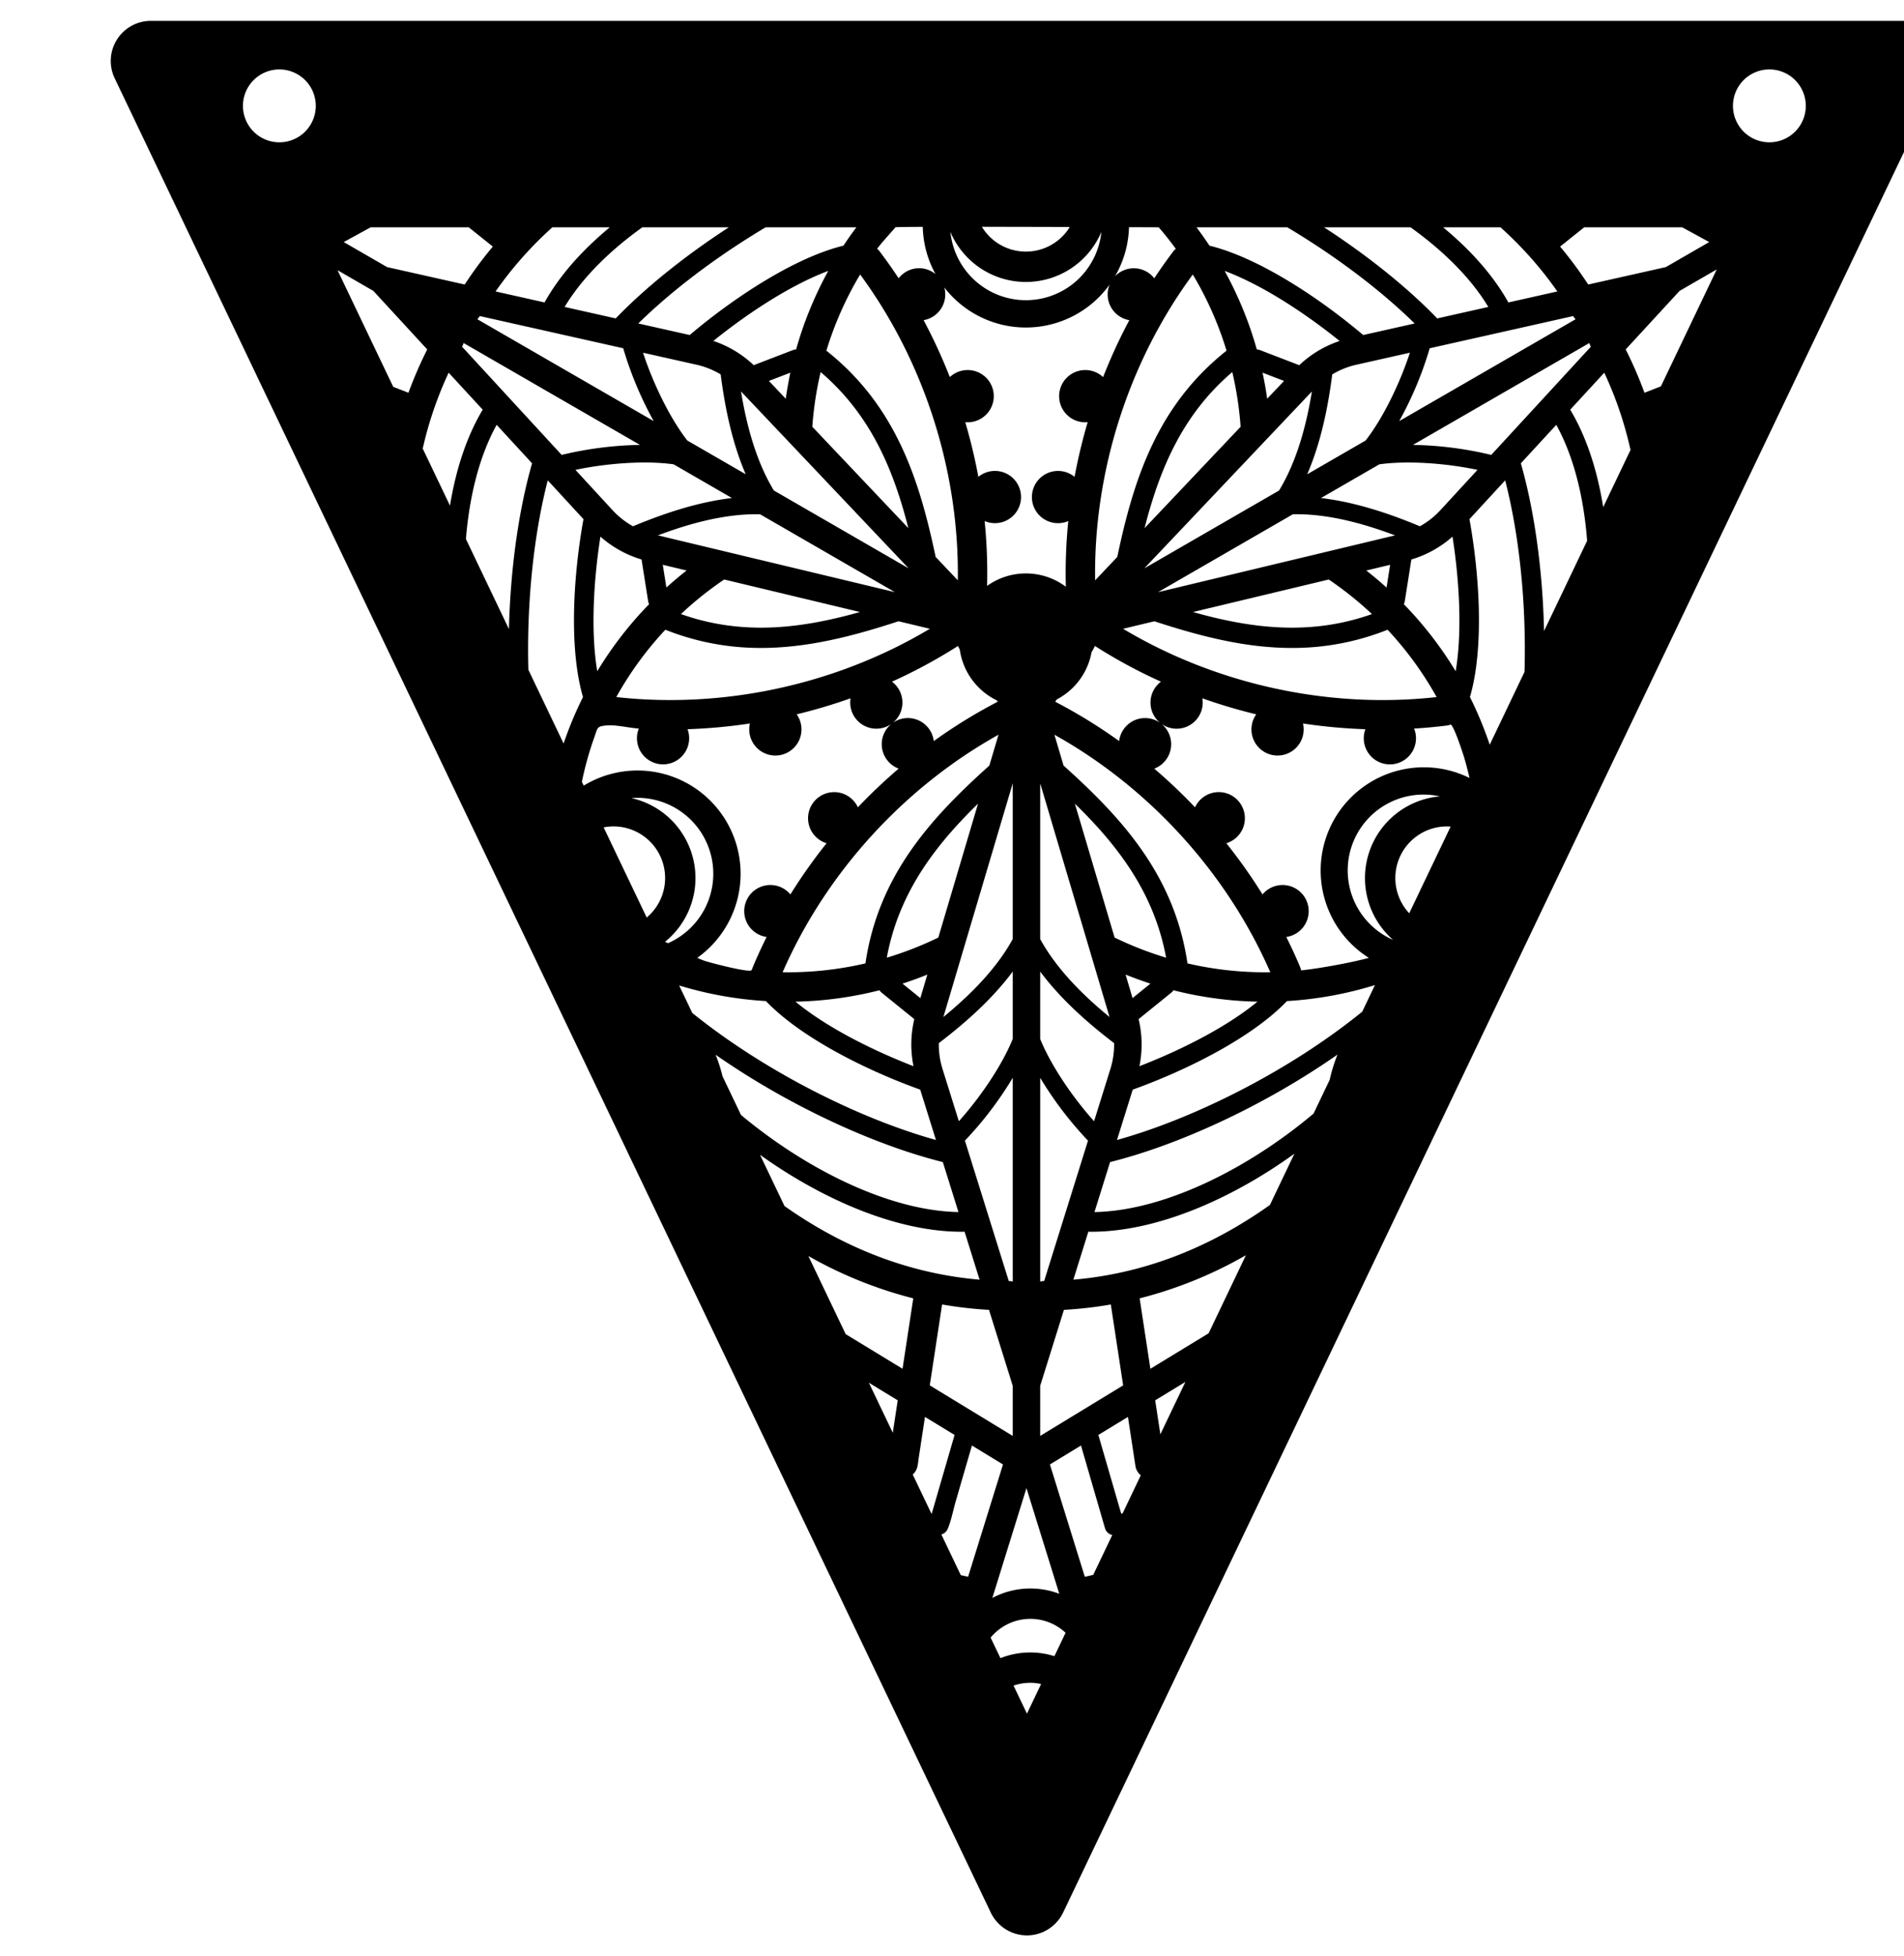 <svg id="Слой_1" data-name="Слой 1" xmlns="http://www.w3.org/2000/svg" viewBox="0 0 1003 1030"><title>Christmas flags</title><path d="M1002.49,10.983H79.472A21.122,21.122,0,0,0,60.414,41.211l461.509,965.792a21.122,21.122,0,0,0,38.115,0l461.509-965.792A21.121,21.121,0,0,0,1002.49,10.983Zm-167.97,108.706h51.659l14.199,7.761-22.838,13.187-40.885,9.173a212.359,212.359,0,0,0-14.808-19.978ZM675.639,465.984a13.727,13.727,0,0,0-10.566,4.951A283.153,283.153,0,0,0,646.02,443.987a13.757,13.757,0,1,0-16.49-18.913,286.58,286.58,0,0,0-21.484-20.372A13.752,13.752,0,1,0,589.546,390.196a273.228,273.228,0,0,0-33.68-20.719c.276-.383.539-.783.799-1.185a35.201,35.201,0,0,0,18.356-24.905,28.125,28.125,0,0,0,1.768-3.266,273.234,273.234,0,0,0,34.789,18.799,13.754,13.754,0,1,0,21.809,8.765,286.608,286.608,0,0,0,28.379,8.434,13.754,13.754,0,1,0,24.633,4.82,283.115,283.115,0,0,0,32.864,3.015,13.754,13.754,0,1,0,25.675-.343q8.659-.523,17.259-1.598a7.737,7.737,0,0,0,1.842-.474c1.53-.595,6.772,15.654,7.199,17.093,1.086,3.655,2.018,7.315,2.879,10.983a54.353,54.353,0,0,0-53.008,94.74c-8.615,2.241-17.404,3.888-26.096,5.283q-4.81.772-9.647,1.287a7.744,7.744,0,0,0-.51-1.832q-3.36-7.984-7.252-15.745a13.751,13.751,0,0,0-1.965-27.362Zm-75.834,70.61L617.077,522.616a5.251,5.251,0,0,0,1.071-1.216,195.665,195.665,0,0,0,44.263,6.004c-16.606,13.683-40.859,25.733-62.179,33.973A57.217,57.217,0,0,0,599.805,536.594ZM481.217,561.377c-21.32-8.24-45.573-20.29-62.18-33.973a195.699,195.699,0,0,0,44.263-6.005,5.252,5.252,0,0,0,1.071,1.216l17.272,13.978A57.217,57.217,0,0,0,481.217,561.377ZM403.844,493.346c-2.85,5.706-5.523,11.533-7.896,17.425-.681,1.692-22.633-4.074-24.944-4.923-1.253-.46-2.481-.973-3.699-1.51a54.363,54.363,0,0,0-31.453-98.649v14.387a39.968,39.968,0,0,1,16.045,76.543c-.52-.253-1.045-.493-1.569-.737a43.14,43.14,0,0,0-17.688-75.662c1.072-.086,2.144-.144,3.21-.144l.002-14.387h-.002a54.529,54.529,0,0,0-28.365,7.961l-.957-2.003a173.702,173.702,0,0,1,6.587-23.557c1.765-4.922,1.237-5.618,6.154-6.096,5.35-.52,11.82,1.282,17.246,1.61a13.751,13.751,0,1,0,25.674.344,283.074,283.074,0,0,0,32.864-3.016,13.757,13.757,0,1,0,24.632-4.82,286.626,286.626,0,0,0,28.379-8.435,13.752,13.752,0,1,0,21.809-8.765,273.281,273.281,0,0,0,34.789-18.798c.281.625.599,1.244.934,1.859a35.197,35.197,0,0,0,19.504,26.789c.16.238.315.483.481.714A273.228,273.228,0,0,0,491.902,390.196a13.754,13.754,0,1,0-18.499,14.505,286.58,286.58,0,0,0-21.484,20.372A13.754,13.754,0,1,0,435.428,443.987a283.091,283.091,0,0,0-19.053,26.948,13.754,13.754,0,1,0-12.531,22.411ZM345.505,477.833a27.277,27.277,0,0,1-4.833,5.268l-22.674-47.449c.137-.027.268-.069.405-.093a27.575,27.575,0,0,1,4.846-.434l.001-13.015 0-0v13.016a27.182,27.182,0,0,1,22.254,42.708Zm35.979-172.712,71.513,17.125c-30.857,8.698-61.802,12.601-94.271,1.076A183.439,183.439,0,0,1,381.484,305.12Zm-30.444,4.232L349.147,297.377l12.552,3.006Q356.186,304.696,351.041,309.353Zm-4.458-27.468c16.047-6.056,35.312-11.536,53.807-11.11l71.018,41.002Zm3.92,49.682c.019.008.034.02.053.027a134.862,134.862,0,0,0,50.324,9.565c24.632,0,48.52-6.21,72.452-14.045l16.494,3.95c-49.068,29.313-108.407,42.3-165.17,35.958A180.183,180.183,0,0,1,350.502,331.567Zm57.166-73.297c-9.63-15.812-14.534-35.228-17.317-52.168l88.29,93.144ZM405.039,200.568l11.318-4.349q-1.45,6.785-2.439,13.716Zm22.876,24.133a183.413,183.413,0,0,1,4.383-28.809c26.217,22.359,38.307,51.107,46.204,82.176Zm-8.53-40.722a5.248,5.248,0,0,0-1.602.321l-20.74,7.969a57.238,57.238,0,0,0-21.252-12.761c17.799-14.346,40.367-29.327,60.523-36.867A195.674,195.674,0,0,0,419.385,183.979Zm-39.745,13.153c2.024,15.656,5.583,34.982,13.183,52.568l-30.748-17.752c-9.418-12.083-18.199-30.511-23.332-46.239l28.196,6.325A42.946,42.946,0,0,1,379.64,197.132ZM344.356,221.719l-42.277-24.408-50.627-29.229a7.717,7.717,0,0,0,1.177-1.519c.03-.052.063-.1.094-.151l75.575,16.955A189.546,189.546,0,0,0,344.356,221.719Zm-15.002,8.044,7.771,4.487a189.581,189.581,0,0,0-41.247,5.269l-52.473-56.973c.029-.051.056-.103.085-.154a7.743,7.743,0,0,0,.727-1.78Zm25.49,14.716,30.739,17.747c-19.024,2.212-37.547,8.797-52.115,14.87a42.957,42.957,0,0,1-10.761-8.447l-19.576-21.255C319.32,243.973,339.67,242.363,354.843,244.479Zm-38.552,38.065a57.213,57.213,0,0,0,21.668,12.034l3.473,21.969a5.262,5.262,0,0,0,.517,1.553,195.661,195.661,0,0,0-27.328,35.325C311.068,332.19,312.763,305.138,316.291,282.544ZM563.539,119.519a27.098,27.098,0,0,1-46.292-.097C532.097,119.435,548.596,119.474,563.539,119.519Zm-23.116,28.945A43.174,43.174,0,0,0,580.185,122.12a39.966,39.966,0,0,1-79.525,0A43.174,43.174,0,0,0,540.423,148.463ZM496.109,161.899a13.713,13.713,0,0,0,1.339-10.551,54.325,54.325,0,0,0,87.08-1.512,13.738,13.738,0,0,0,10.384,18.744,283.135,283.135,0,0,0-13.811,29.974,13.757,13.757,0,1,0-8.134,23.737,286.671,286.671,0,0,0-6.901,28.792,13.752,13.752,0,1,0-3.312,23.274,274.024,274.024,0,0,0-1.281,34.565,35.155,35.155,0,0,0-41.486-.437,273.999,273.999,0,0,0-1.289-34.135,13.754,13.754,0,1,0-3.312-23.274,286.599,286.599,0,0,0-6.901-28.792A13.754,13.754,0,1,0,500.35,198.548a283.129,283.129,0,0,0-13.811-29.974A13.728,13.728,0,0,0,496.109,161.899ZM547.958,412.436,584.484,535.485c-13.268-10.871-27.646-24.815-36.526-41.044Zm-21.962-25.59-4.826,16.259c-31.21,27.976-58.456,58.094-65.266,104.089-.003.019,0,.038-.003.057a180.173,180.173,0,0,1-43.63,4.657C435.157,459.583,476.075,414.682,525.996,386.846Zm7.495,25.59v82.005c-8.88,16.229-23.258,30.173-36.526,41.044Zm-58.067,105.469q6.596-2.136,13.084-4.765l-3.675,12.379Zm-8.27-13.655c6.255-33.882,25.106-58.728,48.066-81.103l-20.925,70.494A183.413,183.413,0,0,1,467.154,504.25Zm66.337,7.297v35.487c-5.755,14.199-17.323,31.018-28.379,43.329l-8.62-27.582a42.961,42.961,0,0,1-1.935-13.543C507.098,539.659,522.065,526.915,533.491,511.547Zm0,55.949V674.775a7.729,7.729,0,0,0-1.905-.261c-.059-0-.117-.003-.176-.003l-23.105-73.93A189.573,189.573,0,0,0,533.491,567.496Zm0,162.176v26.37l-43.699-26.61,6.494-42.591a212.399,212.399,0,0,0,24.706,2.835Zm7.234,53.858,17.295,55.643c-.593-.223-1.19-.44-1.798-.639a42.904,42.904,0,0,0-33.473,2.822l.006-.014Zm-6.798,103.99a26.705,26.705,0,0,1,14.51-.838l-7.455,15.601Zm27.403-27.818-5.883,12.312a42.58,42.58,0,0,0-28.429,1.048l-5.169-10.816a27.128,27.128,0,0,1,39.481-2.544Zm14.564-30.478-4.424 1-18.386-59.154,16.369-9.968,12.648,43.556a5.263,5.263,0,0,0,2.306,2.981,5.143,5.143,0,0,0,1.521.586Zm-27.935-73.182v-26.369l12.499-39.996a212.394,212.394,0,0,0,24.706-2.835l6.493,42.589Zm2.081-81.53c-.059.001-.118.003-.176.003a7.726,7.726,0,0,0-1.905.261V567.496a189.539,189.539,0,0,0,25.186,33.085Zm-2.081-127.477V511.547c11.426,15.367,26.392,28.112,38.934,37.691a42.968,42.968,0,0,1-1.935,13.544l-8.62,27.581C565.281,578.053,553.713,561.233,547.958,547.034Zm18.27-123.886c22.96,22.375,41.811,47.22,48.066,81.102a183.433,183.433,0,0,1-27.141-10.609Zm39.796,94.758-9.409,7.614-3.674-12.379Q599.428,515.756,606.024,517.905Zm19.523-10.655c-.003-.019 0-.037-.003-.057-6.81-45.995-34.056-76.113-65.266-104.089l-4.826-16.259c49.921,27.837,90.839,72.737,113.725,125.062A180.181,180.181,0,0,1,625.548,507.25ZM758.745,268.652a42.976,42.976,0,0,1-10.762,8.447c-14.569-6.072-33.092-12.655-52.116-14.867l30.742-17.749c15.173-2.116,35.523-.506,51.712,2.914ZM766.832,353.43a195.664,195.664,0,0,0-27.329-35.325,5.267,5.267,0,0,0,.518-1.554l3.473-21.969a57.204,57.204,0,0,0,21.667-12.035C768.689,305.142,770.383,332.194,766.832,353.43Zm-47.08-53.043,12.552-3.006-1.893,11.976Q725.259,304.709,719.752,300.387Zm2.972,22.938c-32.47,11.526-63.412,7.622-94.268-1.075L699.966,305.125A183.458,183.458,0,0,1,722.724,323.325ZM610.042,311.784l71.022-41.005c18.495-.428,37.759,5.053,53.805,11.11ZM737.094,221.723a189.575,189.575,0,0,0,16.059-38.353l75.576-16.956c.03.051.063.099.093.15a7.725,7.725,0,0,0,1.177,1.519Zm-17.72,10.231L688.628,249.705c7.601-17.586,11.158-36.911,13.182-52.567a42.953,42.953,0,0,1,12.701-5.098l28.195-6.326C737.573,201.444,728.792,219.872,719.374,231.954Zm-34.944-39.672-20.763-7.976a5.242,5.242,0,0,0-1.601-.321,195.648,195.648,0,0,0-16.93-41.338c20.166,7.542,42.746,22.535,60.551,36.888A57.187,57.187,0,0,0,684.429,192.282Zm-8.017,8.291-8.88,9.368q-.979-6.931-2.439-13.716Zm-22.875,24.133L602.95,278.074c7.897-31.07,19.988-59.819,46.203-82.177A183.406,183.406,0,0,1,653.536,224.706Zm37.563-18.599c-2.782,16.94-7.686,36.355-17.315,52.169l-70.977,40.979ZM608.121,327.12c23.931,7.834,47.813,14.044,72.448,14.044a134.905,134.905,0,0,0,50.33-9.566c.018-.007.033-.019.051-.026a180.172,180.172,0,0,1,25.847,35.455c-56.76,6.344-116.103-6.643-165.169-35.957ZM764.173,435.214l-21.813,45.649a27.175,27.175,0,0,1,19.845-45.727C762.862,435.135,763.518,435.166,764.173,435.214ZM721.191,448.898a43.174,43.174,0,0,0,12.669,45.984A39.938,39.938,0,0,1,758.551,419.315,43.165,43.165,0,0,0,721.191,448.898Zm81.895-95.117L784.768,392.114a195.864,195.864,0,0,0-10.425-25.1c7.6-26.056,4.972-64.822-.254-93.665L792.901,252.922C800.293,281.524,804.155,317.794,803.086,353.781Zm-17.512-114.26a189.581,189.581,0,0,0-41.247-5.268l92.906-53.64a7.758,7.758,0,0,0,.727,1.78c.029.051.056.103.085.154ZM790.435,119.688a196.133,196.133,0,0,1,29.948,33.771L794.59,159.246c-7.984-14.315-19.968-27.658-34.371-39.558Zm-47.369,0c17.196,12.325,31.69,26.562,40.951,41.93L757.108,167.655c-15.519-16.083-36.317-32.846-59.605-47.967Zm-64.93,0c25.838,15.386,49.412,33.281,67.077,50.636l-27.097,6.079c-22.366-18.948-54.626-40.607-80.989-47.052q-3.253-4.937-6.82-9.663Zm-32.012,64.962c-.015.012-.033.019-.048.031-36.426,28.896-48.886,67.55-57.509,108.567l-11.668,12.31c-.853-57.149,17.573-115.036,51.444-161.02A180.17,180.17,0,0,1,646.125,184.651Zm-34.119-63.094c2.566,3.076,5.039,6.223,7.391,9.455a7.748,7.748,0,0,0-1.332,1.358q-5.234,6.902-10.01,14.152a13.713,13.713,0,0,0-20.686-1.051,54.048,54.048,0,0,0,7.368-25.846c9.583.036,15.654.063,15.654.063C610.926,120.313,611.479,120.925,612.006,121.557Zm-140.324-1.869c-.061-.123,5.502-.196,14.422-.235a54.062,54.062,0,0,0,6.708,24.861,13.639,13.639,0,0,0-19.417,2.201q-4.783-7.238-10.01-14.152a7.739,7.739,0,0,0-1.332-1.358C464.403,127.776,469.118,122.762,471.682,119.688ZM504.553,305.551l-11.669-12.311c-8.622-41.014-21.082-79.668-57.51-108.564-.015-.012-.033-.019-.048-.031a180.177,180.177,0,0,1,17.782-40.114C486.979,190.516,505.406,248.402,504.553,305.551Zm-53.434-185.863q-3.544,4.728-6.797,9.656c-26.363,6.447-58.623,28.105-80.989,47.054l-27.095-6.078c17.663-17.353,41.241-35.242,67.073-50.631Zm-67.187,0c-23.279,15.121-44.073,31.882-59.59,47.963l-26.909-6.037c9.258-15.363,23.74-29.602,40.928-41.926Zm-92.961,0h30.256c-14.4,11.899-26.385,25.241-34.368,39.554l-25.792-5.786A196.018,196.018,0,0,1,290.972,119.688Zm-95.704,0h51.666l12.67,10.139a212.331,212.331,0,0,0-14.808,19.978l-40.887-9.172-22.838-13.185ZM147.164,74.927A19.183,19.183,0,1,1,166.347,55.744,19.183,19.183,0,0,1,147.164,74.927Zm59.979,128.739-29.339-61.398,18.871,10.895,28.388,30.823a212.301,212.301,0,0,0-9.897,22.813Zm15.541,32.522A196.129,196.129,0,0,1,236.344,196.234l17.931,19.469c-8.555,14.322-14.165,31.729-17.235,50.527Zm22.761,47.632c1.827-22.447,6.994-43.509,16.181-60.135l18.666,20.267c-7.03,24.479-11.398,55.336-12.192,87.278Zm43.105-30.902L307.363,273.346c-5.226,28.843-7.854,67.61-.254,93.665a195.911,195.911,0,0,0-10.214,24.477L278.344,352.667C277.385,317.045,281.234,281.225,288.55,252.918Zm69.217,265.956a196.495,196.495,0,0,0,45.727,8.219c18.761,19.615,53.659,36.73,81.26,46.629l8.284,26.506c-40.183-11.15-90.084-36.028-128.354-66.881Zm22.848,47.813A79.68,79.68,0,0,0,376.951,555.32c38.341,26.765,83.53,47.534,119.722,56.543l8.226,26.321c-36.909-.694-80.726-22.884-114.558-51.143Zm19.754,41.338c33.093,23.68,72.074,40.521,106.237,40.521.51,0,1.014-.022,1.523-.029l7.895,25.264c-36.169-3.1-70.616-16.091-102.758-38.766Zm69.939,146.361-12.584-26.334,15.188,9.249Zm-24.815-51.931-19.655-41.133a222.316,222.316,0,0,0,55.261,22.292l-5.653,37.08Zm45.169,94.524-9.853-20.619a7.626,7.626,0,0,0,2.352-3.684,39.826,39.826,0,0,0,.734-4.56q1.414-9.277,2.828-18.553.269-1.762.537-3.524l15.592,9.494-12.046,41.482Zm8.605,7.928c1.88-4.444,2.792-9.585,4.135-14.211q4.297-14.798,8.594-29.596l16.369,9.968-18.386,59.154-3.847-.869-10.234-21.417A5.081,5.081,0,0,0,499.266,804.908Zm92.103-8.072-.727.179-12.046-41.482,15.592-9.495s3.948,25.897,3.951,25.908a7.824,7.824,0,0,0,2.815,4.833Zm19.895-41.634-2.729-17.902L624.451,727.608Zm25.418-53.191-30.679,18.683-5.653-37.078a222.576,222.576,0,0,0,55.976-22.713Zm32.289-67.571c-32.368,23.021-67.08,36.216-103.547,39.342l7.895-25.264c.508.007,1.012.029,1.522.029,34.433,0,73.761-17.11,107.021-41.086Zm31.478-65.873-8.487,17.761c-33.955,28.601-78.218,51.16-115.414,51.859l8.226-26.322c36.214-9.014,81.436-29.803,119.792-56.592A87.025,87.025,0,0,0,700.45,568.566Zm17.151-35.891c-38.377,31.164-88.715,56.322-129.189,67.553l8.284-26.506c27.6-9.898,62.499-27.014,81.26-46.629a196.545,196.545,0,0,0,46.332-8.41ZM813.383,332.232c-.727-32.298-5.121-63.543-12.224-88.277l18.665-20.267c9.313,16.852,14.492,38.264,16.252,61.054Zm31.159-65.206c-3.041-19.102-8.69-36.797-17.366-51.321l17.93-19.468A196.17,196.17,0,0,1,858.931,236.916Zm30.393-63.604-8.65,3.378a212.331,212.331,0,0,0-9.898-22.812l28.388-30.824,19.577-11.303ZM932.083,74.927a19.183,19.183,0,1,1,19.183-19.183A19.183,19.183,0,0,1,932.083,74.927ZM335.853,405.69h0v0Z"/></svg>